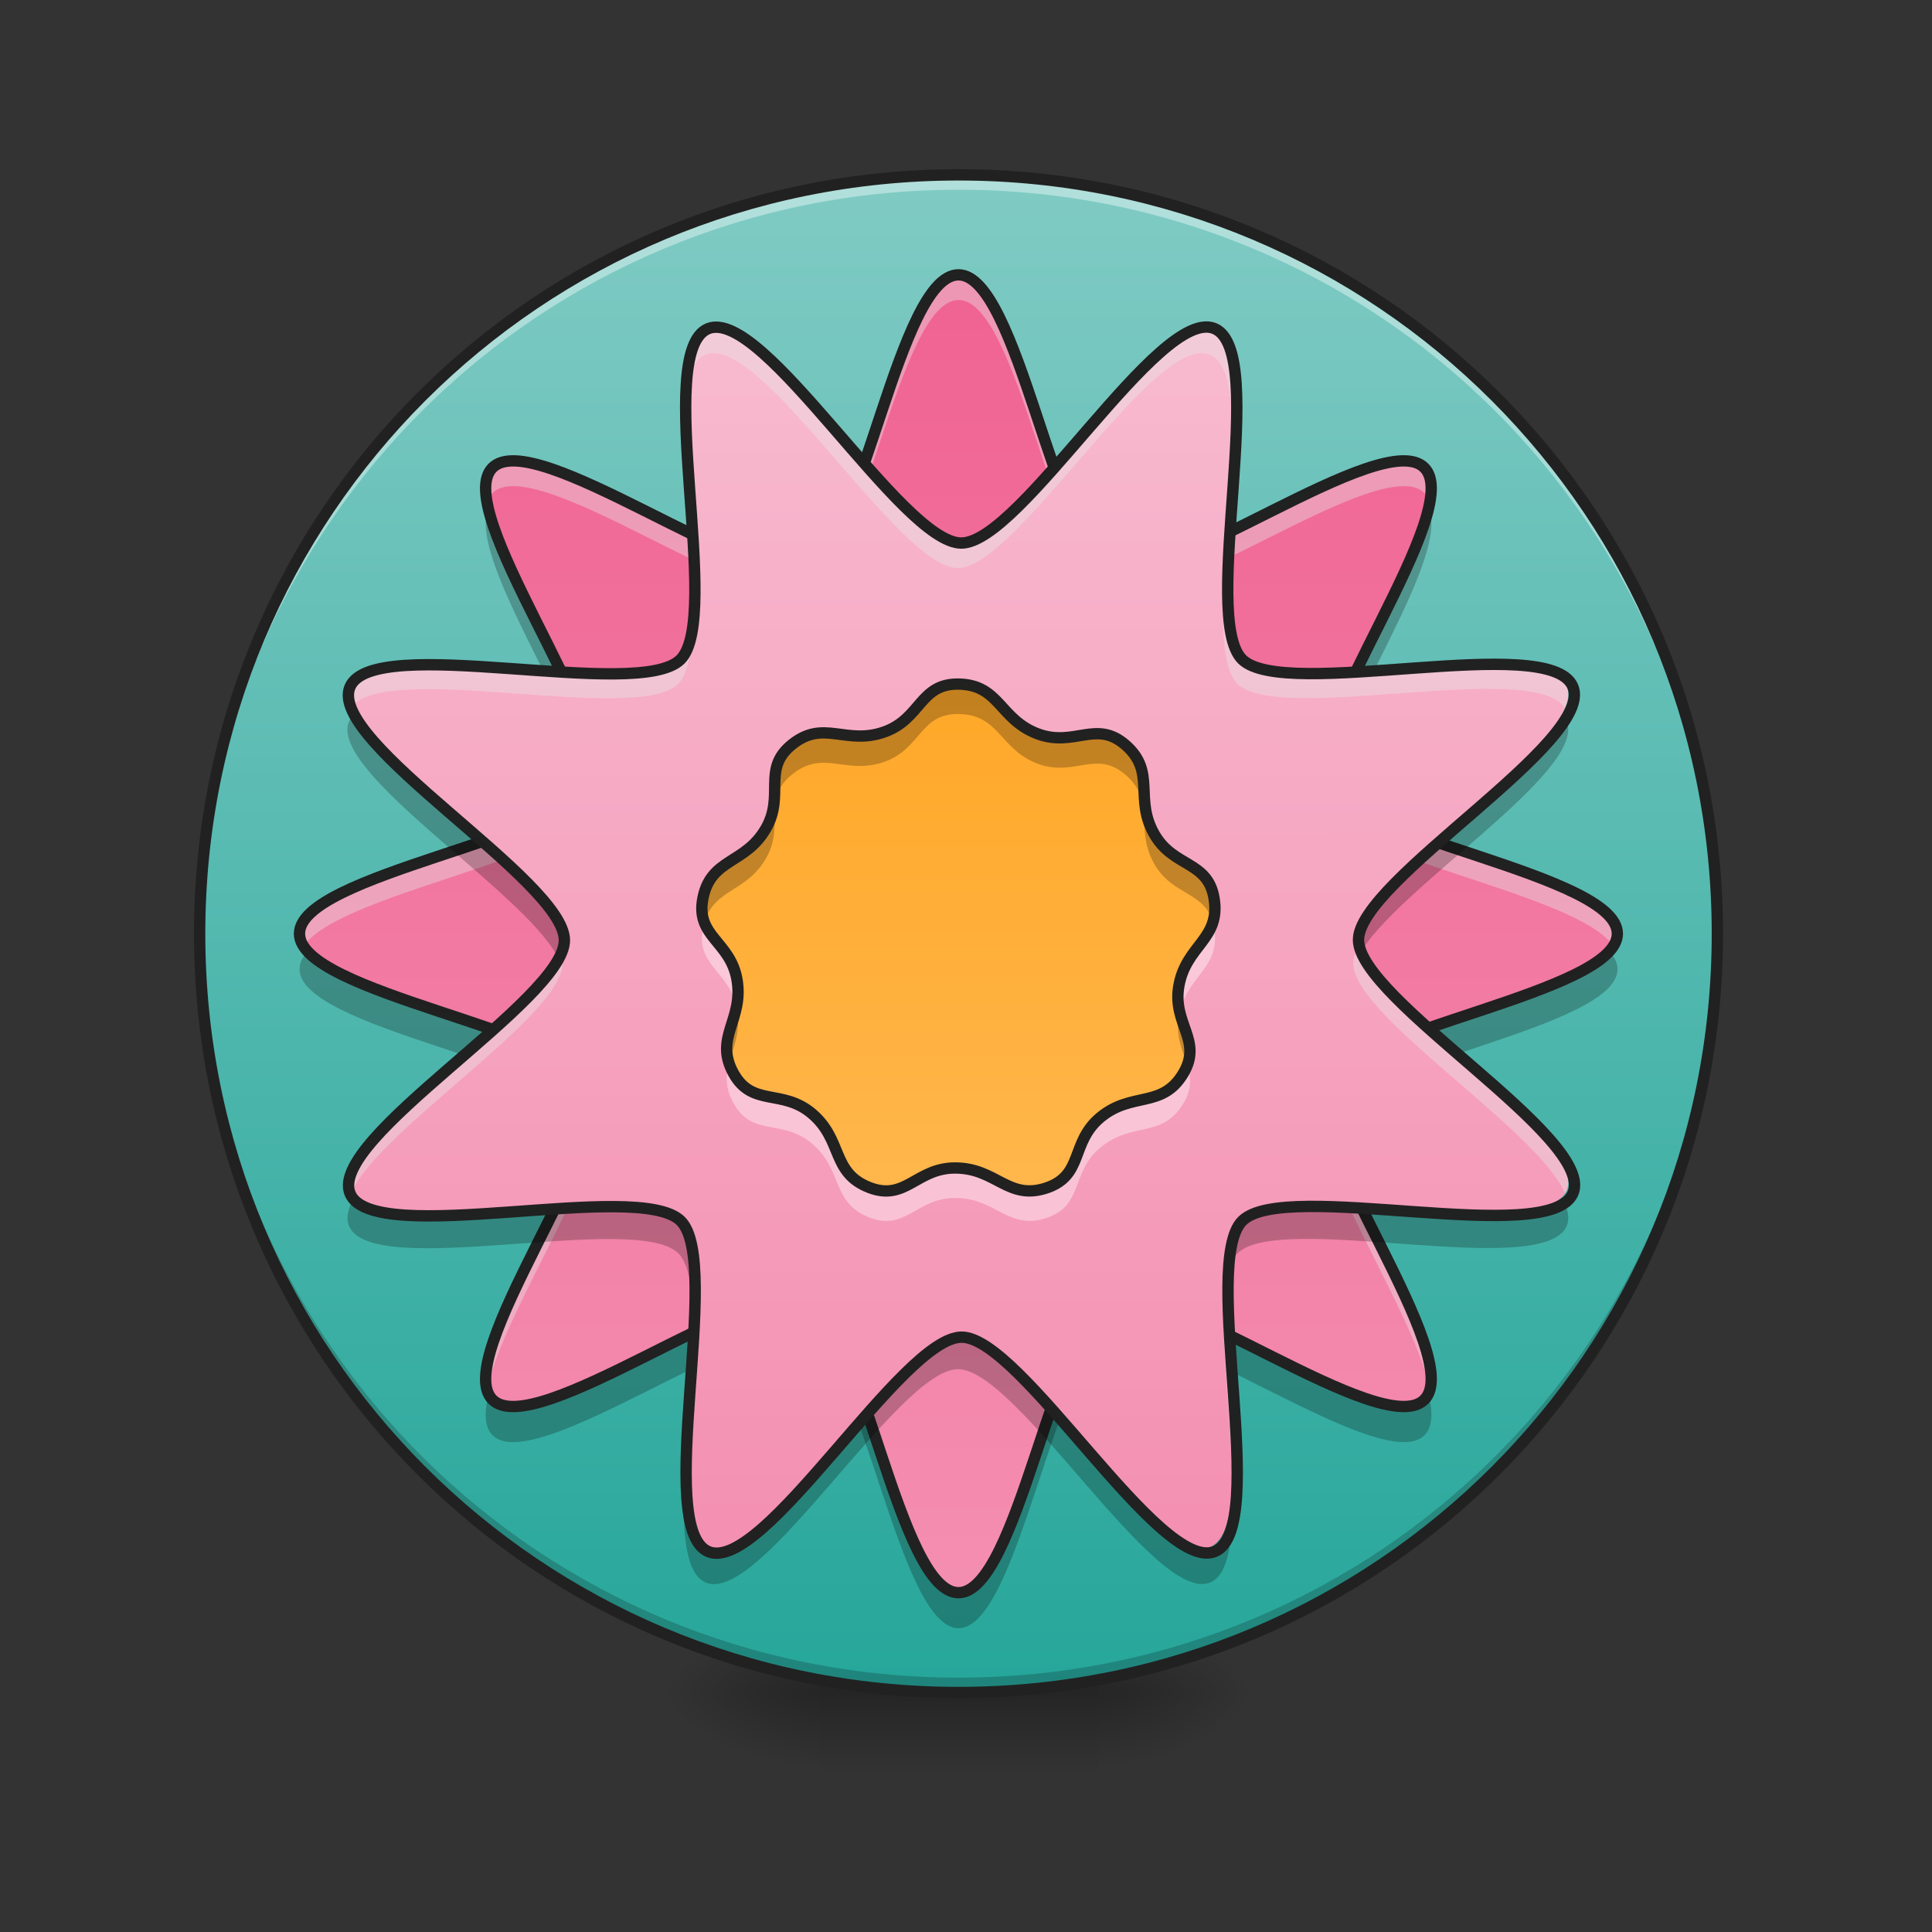 <?xml version="1.0" encoding="UTF-8"?>
<svg xmlns="http://www.w3.org/2000/svg" xmlns:xlink="http://www.w3.org/1999/xlink" width="64px" height="64px" viewBox="0 0 64 64" version="1.1">
<rect x="0" y="0" width="64" height="64" fill="#333333" stroke="none"/>
<defs>
<radialGradient id="radial0" gradientUnits="userSpaceOnUse" cx="450.909" cy="189.579" fx="450.909" fy="189.579" r="21.167" gradientTransform="matrix(0,-0.156,-0.281,-0,89.046,127.191)">
<stop offset="0" style="stop-color:rgb(0%,0%,0%);stop-opacity:0.314;"/>
<stop offset="0.222" style="stop-color:rgb(0%,0%,0%);stop-opacity:0.275;"/>
<stop offset="1" style="stop-color:rgb(0%,0%,0%);stop-opacity:0;"/>
</radialGradient>
<radialGradient id="radial1" gradientUnits="userSpaceOnUse" cx="450.909" cy="189.579" fx="450.909" fy="189.579" r="21.167" gradientTransform="matrix(-0,0.156,0.281,0,-25.54,-15.055)">
<stop offset="0" style="stop-color:rgb(0%,0%,0%);stop-opacity:0.314;"/>
<stop offset="0.222" style="stop-color:rgb(0%,0%,0%);stop-opacity:0.275;"/>
<stop offset="1" style="stop-color:rgb(0%,0%,0%);stop-opacity:0;"/>
</radialGradient>
<radialGradient id="radial2" gradientUnits="userSpaceOnUse" cx="450.909" cy="189.579" fx="450.909" fy="189.579" r="21.167" gradientTransform="matrix(-0,-0.156,0.281,-0,-25.54,127.191)">
<stop offset="0" style="stop-color:rgb(0%,0%,0%);stop-opacity:0.314;"/>
<stop offset="0.222" style="stop-color:rgb(0%,0%,0%);stop-opacity:0.275;"/>
<stop offset="1" style="stop-color:rgb(0%,0%,0%);stop-opacity:0;"/>
</radialGradient>
<radialGradient id="radial3" gradientUnits="userSpaceOnUse" cx="450.909" cy="189.579" fx="450.909" fy="189.579" r="21.167" gradientTransform="matrix(0,0.156,-0.281,0,89.046,-15.055)">
<stop offset="0" style="stop-color:rgb(0%,0%,0%);stop-opacity:0.314;"/>
<stop offset="0.222" style="stop-color:rgb(0%,0%,0%);stop-opacity:0.275;"/>
<stop offset="1" style="stop-color:rgb(0%,0%,0%);stop-opacity:0;"/>
</radialGradient>
<linearGradient id="linear0" gradientUnits="userSpaceOnUse" x1="255.323" y1="233.5" x2="255.323" y2="254.667" gradientTransform="matrix(0.027,0,0,0.125,24.931,26.878)">
<stop offset="0" style="stop-color:rgb(0%,0%,0%);stop-opacity:0.275;"/>
<stop offset="1" style="stop-color:rgb(0%,0%,0%);stop-opacity:0;"/>
</linearGradient>
<linearGradient id="linear1" gradientUnits="userSpaceOnUse" x1="254" y1="-168.667" x2="254" y2="233.5" gradientTransform="matrix(0.125,0,0,0.125,0,26.878)">
<stop offset="0" style="stop-color:rgb(50.196%,79.608%,76.863%);stop-opacity:1;"/>
<stop offset="1" style="stop-color:rgb(14.902%,65.098%,60.392%);stop-opacity:1;"/>
</linearGradient>
<linearGradient id="linear2" gradientUnits="userSpaceOnUse" x1="254" y1="127.667" x2="254" y2="-62.833" >
<stop offset="0" style="stop-color:rgb(95.686%,26.275%,21.176%);stop-opacity:1;"/>
<stop offset="1" style="stop-color:rgb(93.725%,32.549%,31.373%);stop-opacity:1;"/>
</linearGradient>
<linearGradient id="linear3" gradientUnits="userSpaceOnUse" x1="254" y1="-147.5" x2="254" y2="212.333" gradientTransform="matrix(0.125,0,0,0.125,0,26.878)">
<stop offset="0" style="stop-color:rgb(94.118%,38.431%,57.255%);stop-opacity:1;"/>
<stop offset="1" style="stop-color:rgb(95.686%,56.078%,69.412%);stop-opacity:1;"/>
</linearGradient>
<linearGradient id="linear4" gradientUnits="userSpaceOnUse" x1="318.478" y1="187.709" x2="188.951" y2="-125.209" gradientTransform="matrix(0.116,0.048,-0.048,0.116,3.941,15.19)">
<stop offset="0" style="stop-color:rgb(95.686%,56.078%,69.412%);stop-opacity:1;"/>
<stop offset="1" style="stop-color:rgb(97.255%,73.333%,81.569%);stop-opacity:1;"/>
</linearGradient>
<linearGradient id="linear5" gradientUnits="userSpaceOnUse" x1="264.583" y1="-41.667" x2="264.583" y2="106.5" gradientTransform="matrix(0.125,0,0,0.125,0,26.878)">
<stop offset="0" style="stop-color:rgb(100%,65.49%,14.902%);stop-opacity:1;"/>
<stop offset="1" style="stop-color:rgb(100%,71.765%,30.196%);stop-opacity:1;"/>
</linearGradient>
</defs>
<g id="surface1">
<path style=" stroke:none;fill-rule:nonzero;fill:url(#radial0);" d="M 36.383 56.066 L 41.676 56.066 L 41.676 53.422 L 36.383 53.422 Z M 36.383 56.066 "/>
<path style=" stroke:none;fill-rule:nonzero;fill:url(#radial1);" d="M 27.121 56.066 L 21.832 56.066 L 21.832 58.715 L 27.121 58.715 Z M 27.121 56.066 "/>
<path style=" stroke:none;fill-rule:nonzero;fill:url(#radial2);" d="M 27.121 56.066 L 21.832 56.066 L 21.832 53.422 L 27.121 53.422 Z M 27.121 56.066 "/>
<path style=" stroke:none;fill-rule:nonzero;fill:url(#radial3);" d="M 36.383 56.066 L 41.676 56.066 L 41.676 58.715 L 36.383 58.715 Z M 36.383 56.066 "/>
<path style=" stroke:none;fill-rule:nonzero;fill:url(#linear0);" d="M 27.121 55.406 L 36.383 55.406 L 36.383 58.715 L 27.121 58.715 Z M 27.121 55.406 "/>
<path style=" stroke:none;fill-rule:nonzero;fill:url(#linear1);" d="M 31.754 5.793 C 45.637 5.793 56.891 17.047 56.891 30.93 C 56.891 44.812 45.637 56.066 31.754 56.066 C 17.871 56.066 6.613 44.812 6.613 30.93 C 6.613 17.047 17.871 5.793 31.754 5.793 Z M 31.754 5.793 "/>
<path style=" stroke:none;fill-rule:nonzero;fill:rgb(0%,0%,0%);fill-opacity:0.196;" d="M 31.754 56.066 C 17.828 56.066 6.613 44.855 6.613 30.93 C 6.613 30.848 6.617 30.766 6.617 30.684 C 6.746 44.496 17.91 55.574 31.754 55.574 C 45.598 55.574 56.758 44.496 56.891 30.684 C 56.891 30.766 56.891 30.848 56.891 30.93 C 56.891 44.855 45.68 56.066 31.754 56.066 Z M 31.754 56.066 "/>
<path style=" stroke:none;fill-rule:nonzero;fill:rgb(0%,0%,0%);fill-opacity:0.235;" d="M 16.184 16.863 C 15.477 18.355 18.977 23.41 19.621 25.98 C 19.633 25.961 19.645 25.938 19.652 25.918 C 20.262 24.449 16.801 19.461 16.184 16.863 Z M 47.324 16.863 C 46.703 19.461 43.246 24.449 43.855 25.918 C 43.863 25.938 43.875 25.961 43.883 25.98 C 44.531 23.41 48.031 18.355 47.324 16.863 Z M 10.191 31.52 C 10.02 31.707 9.922 31.902 9.922 32.105 C 9.922 34.055 18.691 35.27 19.621 37.055 C 19.738 36.594 19.762 36.211 19.652 35.941 C 18.977 34.312 11.691 33.16 10.191 31.52 Z M 53.312 31.52 C 51.816 33.16 44.531 34.312 43.855 35.941 C 43.742 36.211 43.77 36.594 43.883 37.055 C 44.816 35.27 53.582 34.055 53.582 32.105 C 53.582 31.902 53.488 31.707 53.312 31.52 Z M 26.34 42.961 C 24.043 42.938 17.621 47.672 16.316 46.367 C 16.262 46.312 16.219 46.246 16.184 46.176 C 16.035 46.793 16.051 47.277 16.316 47.543 C 17.711 48.938 24.922 43.453 26.742 44.207 C 28.562 44.961 29.781 53.938 31.754 53.938 C 33.723 53.938 34.945 44.961 36.766 44.207 C 38.586 43.453 45.797 48.938 47.188 47.543 C 47.457 47.277 47.469 46.793 47.324 46.176 C 47.289 46.246 47.246 46.312 47.188 46.367 C 45.797 47.758 38.586 42.277 36.766 43.031 C 34.945 43.785 33.723 52.762 31.754 52.762 C 29.781 52.762 28.562 43.785 26.742 43.031 C 26.625 42.984 26.492 42.961 26.34 42.961 Z M 26.34 42.961 "/>
<path style="fill-rule:nonzero;fill:url(#linear2);stroke-width:3;stroke-linecap:round;stroke-linejoin:miter;stroke:rgb(12.941%,12.941%,12.941%);stroke-opacity:1;stroke-miterlimit:4;" d="M 254.007 -62.827 C 306.596 -62.827 349.248 -20.175 349.248 32.414 C 349.248 85.034 306.596 127.655 254.007 127.655 C 201.387 127.655 158.735 85.034 158.735 32.414 C 158.735 -20.175 201.387 -62.827 254.007 -62.827 Z M 254.007 -62.827 " transform="matrix(0.125,0,0,0.125,0,26.878)"/>
<path style=" stroke:none;fill-rule:nonzero;fill:rgb(100%,100%,100%);fill-opacity:0.392;" d="M 31.754 5.793 C 17.828 5.793 6.613 17.004 6.613 30.93 C 6.613 31.012 6.617 31.094 6.617 31.176 C 6.746 17.363 17.91 6.285 31.754 6.285 C 45.598 6.285 56.758 17.363 56.891 31.176 C 56.891 31.094 56.891 31.012 56.891 30.93 C 56.891 17.004 45.68 5.793 31.754 5.793 Z M 31.754 5.793 "/>
<path style=" stroke:none;fill-rule:nonzero;fill:rgb(12.941%,12.941%,12.941%);fill-opacity:1;" d="M 31.754 5.605 C 17.727 5.605 6.426 16.902 6.426 30.93 C 6.426 44.957 17.727 56.254 31.754 56.254 C 45.781 56.254 57.078 44.957 57.078 30.93 C 57.078 16.902 45.781 5.605 31.754 5.605 Z M 31.754 5.98 C 45.578 5.98 56.703 17.105 56.703 30.93 C 56.703 44.754 45.578 55.879 31.754 55.879 C 17.926 55.879 6.801 44.754 6.801 30.93 C 6.801 17.105 17.926 5.98 31.754 5.98 Z M 31.754 5.98 "/>
<path style=" stroke:none;fill-rule:nonzero;fill:url(#linear3);" d="M 31.754 9.102 C 33.723 9.102 34.945 18.074 36.766 18.828 C 38.586 19.582 45.797 14.102 47.188 15.492 C 48.582 16.887 43.102 24.098 43.855 25.918 C 44.609 27.738 53.582 28.961 53.582 30.93 C 53.582 32.898 44.609 34.121 43.855 35.941 C 43.102 37.762 48.582 44.973 47.188 46.367 C 45.797 47.758 38.586 42.277 36.766 43.031 C 34.945 43.785 33.723 52.762 31.754 52.762 C 29.781 52.762 28.562 43.785 26.742 43.031 C 24.922 42.277 17.711 47.758 16.316 46.367 C 14.922 44.973 20.406 37.762 19.652 35.941 C 18.898 34.121 9.922 32.898 9.922 30.93 C 9.922 28.961 18.898 27.738 19.652 25.918 C 20.406 24.098 14.922 16.887 16.316 15.492 C 17.711 14.102 24.922 19.582 26.742 18.828 C 28.562 18.074 29.781 9.102 31.754 9.102 Z M 31.754 9.102 "/>
<path style=" stroke:none;fill-rule:nonzero;fill:rgb(91.373%,91.373%,91.373%);fill-opacity:0.392;" d="M 31.754 9.102 C 29.781 9.102 28.562 18.074 26.742 18.828 C 24.922 19.582 17.711 14.102 16.316 15.492 C 16.082 15.73 16.043 16.133 16.137 16.645 C 16.172 16.52 16.234 16.414 16.316 16.332 C 17.711 14.938 24.922 20.422 26.742 19.668 C 28.562 18.914 29.781 9.938 31.754 9.938 C 33.723 9.938 34.945 18.914 36.766 19.668 C 38.586 20.422 45.797 14.938 47.188 16.332 C 47.273 16.414 47.332 16.52 47.367 16.645 C 47.465 16.133 47.426 15.73 47.188 15.492 C 45.797 14.102 38.586 19.582 36.766 18.828 C 34.945 18.074 33.723 9.102 31.754 9.102 Z M 19.672 25.863 C 19.664 25.883 19.66 25.898 19.652 25.918 C 18.898 27.738 9.922 28.961 9.922 30.93 C 9.922 31.074 9.973 31.215 10.059 31.348 C 11.188 29.617 18.953 28.441 19.652 26.754 C 19.746 26.531 19.742 26.227 19.672 25.863 Z M 43.836 25.863 C 43.762 26.227 43.762 26.531 43.855 26.754 C 44.555 28.441 52.32 29.617 53.445 31.348 C 53.535 31.215 53.582 31.074 53.582 30.93 C 53.582 28.961 44.609 27.738 43.855 25.918 C 43.848 25.898 43.84 25.883 43.836 25.863 Z M 19.672 36.836 C 19.199 39.262 15.637 44.375 16.137 46.051 C 16.594 43.555 20.195 38.414 19.672 36.836 Z M 43.836 36.836 C 43.312 38.414 46.91 43.555 47.367 46.051 C 47.867 44.375 44.305 39.262 43.836 36.836 Z M 43.836 36.836 "/>
<path style="fill:none;stroke-width:3;stroke-linecap:round;stroke-linejoin:round;stroke:rgb(12.941%,12.941%,12.941%);stroke-opacity:0.993;stroke-miterlimit:4;" d="M 254.007 -142.194 C 269.755 -142.194 279.536 -70.42 294.097 -64.389 C 308.658 -58.359 366.34 -102.198 377.464 -91.074 C 388.619 -79.919 344.78 -22.237 350.81 -7.676 C 356.841 6.885 428.615 16.665 428.615 32.414 C 428.615 48.162 356.841 57.943 350.81 72.504 C 344.78 87.065 388.619 144.747 377.464 155.902 C 366.34 167.026 308.658 123.186 294.097 129.217 C 279.536 135.248 269.755 207.053 254.007 207.053 C 238.227 207.053 228.478 135.248 213.917 129.217 C 199.356 123.186 141.674 167.026 130.519 155.902 C 119.364 144.747 163.234 87.065 157.204 72.504 C 151.173 57.943 79.367 48.162 79.367 32.414 C 79.367 16.665 151.173 6.885 157.204 -7.676 C 163.234 -22.237 119.364 -79.919 130.519 -91.074 C 141.674 -102.198 199.356 -58.359 213.917 -64.389 C 228.478 -70.42 238.227 -142.194 254.007 -142.194 Z M 254.007 -142.194 " transform="matrix(0.125,0,0,0.125,0,26.878)"/>
<path style=" stroke:none;fill-rule:nonzero;fill:url(#linear4);" d="M 40.078 10.906 C 41.898 11.66 39.598 20.422 40.988 21.816 C 42.383 23.207 51.141 20.898 51.898 22.719 C 52.652 24.539 44.828 29.105 44.828 31.074 C 44.828 33.047 52.652 37.609 51.902 39.426 C 51.148 41.246 42.387 38.945 40.996 40.34 C 39.602 41.73 41.91 50.492 40.09 51.246 C 38.27 52 33.703 44.176 31.734 44.176 C 29.762 44.176 25.203 52.004 23.383 51.25 C 21.562 50.496 23.863 41.734 22.473 40.344 C 21.078 38.949 12.316 41.258 11.562 39.438 C 10.809 37.617 18.633 33.051 18.633 31.082 C 18.633 29.113 10.805 24.551 11.559 22.73 C 12.312 20.91 21.074 23.211 22.465 21.82 C 23.859 20.426 21.551 11.668 23.371 10.91 C 25.191 10.156 29.758 17.98 31.727 17.98 C 33.695 17.98 38.258 10.156 40.078 10.906 Z M 40.078 10.906 "/>
<path style=" stroke:none;fill-rule:nonzero;fill:url(#linear5);" d="M 31.754 22.66 C 33.125 22.68 33.109 23.844 34.398 24.316 C 35.602 24.75 36.312 23.836 37.281 24.672 C 38.32 25.57 37.559 26.453 38.246 27.641 C 38.883 28.746 40.02 28.508 40.223 29.766 C 40.441 31.121 39.293 31.309 39.055 32.66 C 38.832 33.918 39.855 34.465 39.199 35.562 C 38.496 36.738 37.496 36.145 36.445 37.023 C 35.465 37.848 35.902 38.922 34.695 39.344 C 33.398 39.793 33.016 38.691 31.641 38.691 C 30.363 38.691 30.004 39.797 28.812 39.344 C 27.527 38.852 27.941 37.766 26.891 36.883 C 25.91 36.062 24.926 36.676 24.305 35.562 C 23.637 34.363 24.652 33.793 24.414 32.441 C 24.191 31.184 23.043 31.023 23.285 29.766 C 23.543 28.418 24.688 28.637 25.371 27.449 C 26.012 26.344 25.234 25.48 26.227 24.672 C 27.289 23.805 28.023 24.707 29.316 24.238 C 30.516 23.801 30.477 22.641 31.754 22.66 Z M 31.754 22.66 "/>
<path style=" stroke:none;fill-rule:nonzero;fill:rgb(0%,0%,0%);fill-opacity:0.235;" d="M 31.695 22.66 C 30.477 22.68 30.496 23.809 29.316 24.238 C 28.023 24.707 27.289 23.805 26.227 24.672 C 25.234 25.48 26.012 26.344 25.371 27.449 C 24.688 28.637 23.543 28.418 23.285 29.766 C 23.223 30.09 23.254 30.34 23.336 30.555 C 23.664 29.43 24.723 29.566 25.371 28.441 C 26.012 27.336 25.234 26.473 26.227 25.664 C 27.289 24.797 28.023 25.699 29.316 25.23 C 30.516 24.793 30.477 23.633 31.754 23.652 C 33.125 23.672 33.109 24.836 34.398 25.309 C 35.602 25.742 36.312 24.828 37.281 25.664 C 38.32 26.562 37.559 27.445 38.246 28.633 C 38.848 29.676 39.891 29.523 40.18 30.559 C 40.25 30.34 40.273 30.086 40.223 29.766 C 40.02 28.508 38.883 28.746 38.246 27.641 C 37.559 26.453 38.32 25.57 37.281 24.672 C 36.312 23.836 35.602 24.75 34.398 24.316 C 33.109 23.844 33.125 22.68 31.754 22.66 C 31.734 22.66 31.715 22.66 31.695 22.66 Z M 24.398 33.355 C 24.262 34.023 23.922 34.52 24.152 35.215 C 24.289 34.703 24.547 34.191 24.414 33.434 C 24.41 33.406 24.402 33.383 24.398 33.355 Z M 39.082 33.516 C 39.07 33.562 39.062 33.605 39.055 33.652 C 38.93 34.348 39.188 34.824 39.332 35.293 C 39.59 34.629 39.23 34.156 39.082 33.516 Z M 39.082 33.516 "/>
<path style=" stroke:none;fill-rule:nonzero;fill:rgb(100%,100%,100%);fill-opacity:0.392;" d="M 23.32 30.594 C 23.309 30.648 23.297 30.703 23.285 30.758 C 23.047 32 24.168 32.172 24.406 33.395 C 24.457 33.133 24.473 32.848 24.414 32.516 C 24.246 31.562 23.547 31.238 23.32 30.594 Z M 40.188 30.598 C 39.973 31.336 39.238 31.684 39.055 32.734 C 39 33.047 39.02 33.312 39.074 33.555 C 39.348 32.293 40.434 32.082 40.223 30.758 C 40.215 30.703 40.203 30.648 40.188 30.598 Z M 24.141 35.258 C 24.043 35.648 24.02 36.043 24.305 36.555 C 24.926 37.668 25.91 37.055 26.891 37.875 C 27.941 38.758 27.527 39.844 28.812 40.336 C 30.004 40.789 30.363 39.684 31.641 39.684 C 33.016 39.684 33.398 40.785 34.695 40.336 C 35.902 39.914 35.465 38.84 36.445 38.02 C 37.496 37.137 38.496 37.73 39.199 36.555 C 39.484 36.078 39.453 35.707 39.344 35.336 C 39.309 35.43 39.262 35.531 39.199 35.633 C 38.496 36.812 37.496 36.215 36.445 37.098 C 35.465 37.922 35.902 38.996 34.695 39.414 C 33.398 39.867 33.016 38.766 31.641 38.766 C 30.363 38.766 30.004 39.871 28.812 39.414 C 27.527 38.926 27.941 37.84 26.891 36.957 C 25.91 36.137 24.926 36.75 24.305 35.633 C 24.23 35.5 24.176 35.375 24.141 35.258 Z M 24.141 35.258 "/>
<path style="fill:none;stroke-width:3;stroke-linecap:round;stroke-linejoin:round;stroke:rgb(12.941%,12.941%,12.941%);stroke-opacity:0.993;stroke-miterlimit:4;" d="M 254.007 -33.736 C 264.975 -33.58 264.85 -24.268 275.161 -20.487 C 284.785 -17.019 290.472 -24.331 298.222 -17.644 C 306.533 -10.457 300.44 -3.395 305.94 6.104 C 311.033 14.947 320.126 13.041 321.751 23.102 C 323.5 33.945 314.314 35.445 312.408 46.256 C 310.627 56.318 318.813 60.692 313.564 69.473 C 307.939 78.878 299.94 74.129 291.535 81.159 C 283.692 87.752 287.191 96.345 277.536 99.72 C 267.162 103.313 264.1 94.502 253.101 94.502 C 242.883 94.502 240.008 103.345 230.478 99.72 C 220.198 95.783 223.51 87.096 215.104 80.034 C 207.261 73.472 199.387 78.378 194.419 69.473 C 189.076 59.88 197.2 55.318 195.294 44.506 C 193.513 34.445 184.326 33.164 186.263 23.102 C 188.326 12.322 197.481 14.072 202.949 4.573 C 208.074 -4.27 201.856 -11.176 209.792 -17.644 C 218.292 -24.581 224.166 -17.363 234.509 -21.112 C 244.102 -24.612 243.789 -33.892 254.007 -33.736 Z M 254.007 -33.736 " transform="matrix(0.125,0,0,0.125,0,26.878)"/>
<path style=" stroke:none;fill-rule:nonzero;fill:rgb(91.373%,91.373%,91.373%);fill-opacity:0.392;" d="M 39.805 10.855 C 37.836 10.871 33.605 17.98 31.727 17.98 C 29.758 17.98 25.191 10.156 23.371 10.91 C 22.738 11.176 22.605 12.402 22.641 13.949 C 22.672 12.812 22.859 11.961 23.371 11.75 C 25.191 10.996 29.758 18.82 31.727 18.816 C 33.695 18.816 38.258 10.992 40.078 11.746 C 40.594 11.957 40.777 12.812 40.812 13.957 C 40.848 12.402 40.711 11.172 40.078 10.906 C 39.992 10.871 39.902 10.855 39.805 10.855 Z M 40.52 19.898 C 40.488 21.191 40.578 22.242 40.988 22.652 C 42.355 24.016 50.785 21.832 51.84 23.449 C 51.957 23.176 51.984 22.93 51.898 22.719 C 51.141 20.898 42.383 23.207 40.988 21.812 C 40.672 21.496 40.547 20.797 40.52 19.898 Z M 22.934 19.91 C 22.906 20.805 22.781 21.504 22.465 21.82 C 21.074 23.211 12.312 20.91 11.559 22.73 C 11.473 22.938 11.5 23.188 11.617 23.461 C 12.672 21.84 21.102 24.023 22.465 22.656 C 22.875 22.246 22.965 21.199 22.934 19.91 Z M 44.926 31.492 C 44.863 31.645 44.828 31.785 44.828 31.914 C 44.828 33.656 50.953 37.426 51.844 39.535 C 51.867 39.5 51.887 39.465 51.902 39.426 C 52.605 37.727 45.816 33.629 44.926 31.492 Z M 18.535 31.5 C 17.645 33.637 10.859 37.738 11.562 39.438 C 11.578 39.477 11.598 39.512 11.621 39.543 C 12.512 37.438 18.633 33.664 18.633 31.918 C 18.633 31.789 18.598 31.652 18.535 31.5 Z M 40.527 43.086 C 40.477 44.766 40.777 47.145 40.82 49.043 C 40.867 47.328 40.57 44.949 40.527 43.086 Z M 22.941 43.098 C 22.895 44.957 22.602 47.328 22.648 49.039 C 22.691 47.145 22.988 44.773 22.941 43.098 Z M 22.941 43.098 "/>
<path style=" stroke:none;fill-rule:nonzero;fill:rgb(0%,0%,0%);fill-opacity:0.235;" d="M 22.645 14.145 C 22.578 15.816 22.867 18.172 22.93 20.059 C 23 18.43 22.707 16.07 22.645 14.145 Z M 40.805 14.148 C 40.746 16.066 40.457 18.422 40.527 20.047 C 40.586 18.164 40.875 15.816 40.805 14.148 Z M 51.734 23.664 C 50.555 25.805 44.828 29.391 44.828 31.074 C 44.828 31.25 44.891 31.449 45.004 31.664 C 46.164 29.484 52.582 25.555 51.898 23.898 C 51.859 23.809 51.805 23.73 51.734 23.664 Z M 11.723 23.672 C 11.648 23.742 11.598 23.82 11.559 23.906 C 10.875 25.562 17.297 29.492 18.457 31.672 C 18.57 31.457 18.633 31.258 18.633 31.082 C 18.633 29.395 12.902 25.812 11.723 23.672 Z M 51.738 39.66 C 50.328 41.035 42.32 39.012 40.996 40.34 C 40.566 40.766 40.488 41.895 40.531 43.273 C 40.566 42.449 40.695 41.812 40.996 41.516 C 42.387 40.121 51.148 42.426 51.902 40.605 C 52.008 40.344 51.938 40.023 51.738 39.66 Z M 11.727 39.672 C 11.527 40.031 11.453 40.352 11.562 40.613 C 12.316 42.434 21.078 40.125 22.473 41.52 C 22.77 41.82 22.898 42.461 22.934 43.285 C 22.98 41.906 22.902 40.773 22.473 40.344 C 21.145 39.016 13.137 41.047 11.727 39.672 Z M 31.734 44.176 C 29.762 44.176 25.203 52.004 23.383 51.25 C 22.891 51.047 22.699 50.254 22.656 49.184 C 22.602 50.828 22.723 52.152 23.383 52.426 C 25.203 53.18 29.762 45.355 31.734 45.355 C 33.703 45.352 38.27 53.176 40.09 52.422 C 40.746 52.148 40.867 50.828 40.812 49.188 C 40.77 50.254 40.578 51.043 40.09 51.246 C 38.27 52 33.703 44.176 31.734 44.176 Z M 31.734 44.176 "/>
<path style="fill:none;stroke-width:3;stroke-linecap:round;stroke-linejoin:round;stroke:rgb(12.941%,12.941%,12.941%);stroke-opacity:0.993;stroke-miterlimit:4;" d="M 253.985 -142.217 C 269.745 -142.214 279.546 -70.416 294.09 -64.364 C 308.652 -58.352 366.319 -102.209 377.489 -91.073 C 388.63 -79.925 344.771 -22.237 350.794 -7.686 C 356.829 6.894 428.617 16.678 428.631 32.398 C 428.628 48.158 356.83 57.959 350.819 72.52 C 344.766 87.065 388.635 144.76 377.487 155.902 C 366.339 167.043 308.651 123.184 294.1 129.207 C 279.52 135.242 269.777 207.047 254.016 207.044 C 238.256 207.041 228.455 135.243 213.923 129.22 C 199.349 123.179 141.654 167.047 130.512 155.9 C 119.371 144.752 163.23 87.064 157.207 72.513 C 151.184 57.962 79.367 48.19 79.37 32.429 C 79.373 16.668 151.171 6.868 157.194 -7.665 C 163.235 -22.238 119.378 -79.905 130.514 -91.075 C 141.662 -102.216 199.35 -58.357 213.901 -64.38 C 228.452 -70.403 238.236 -142.191 253.985 -142.217 Z M 253.985 -142.217 " transform="matrix(0.116,0.048,-0.048,0.116,3.941,15.19)"/>
</g>
</svg>
